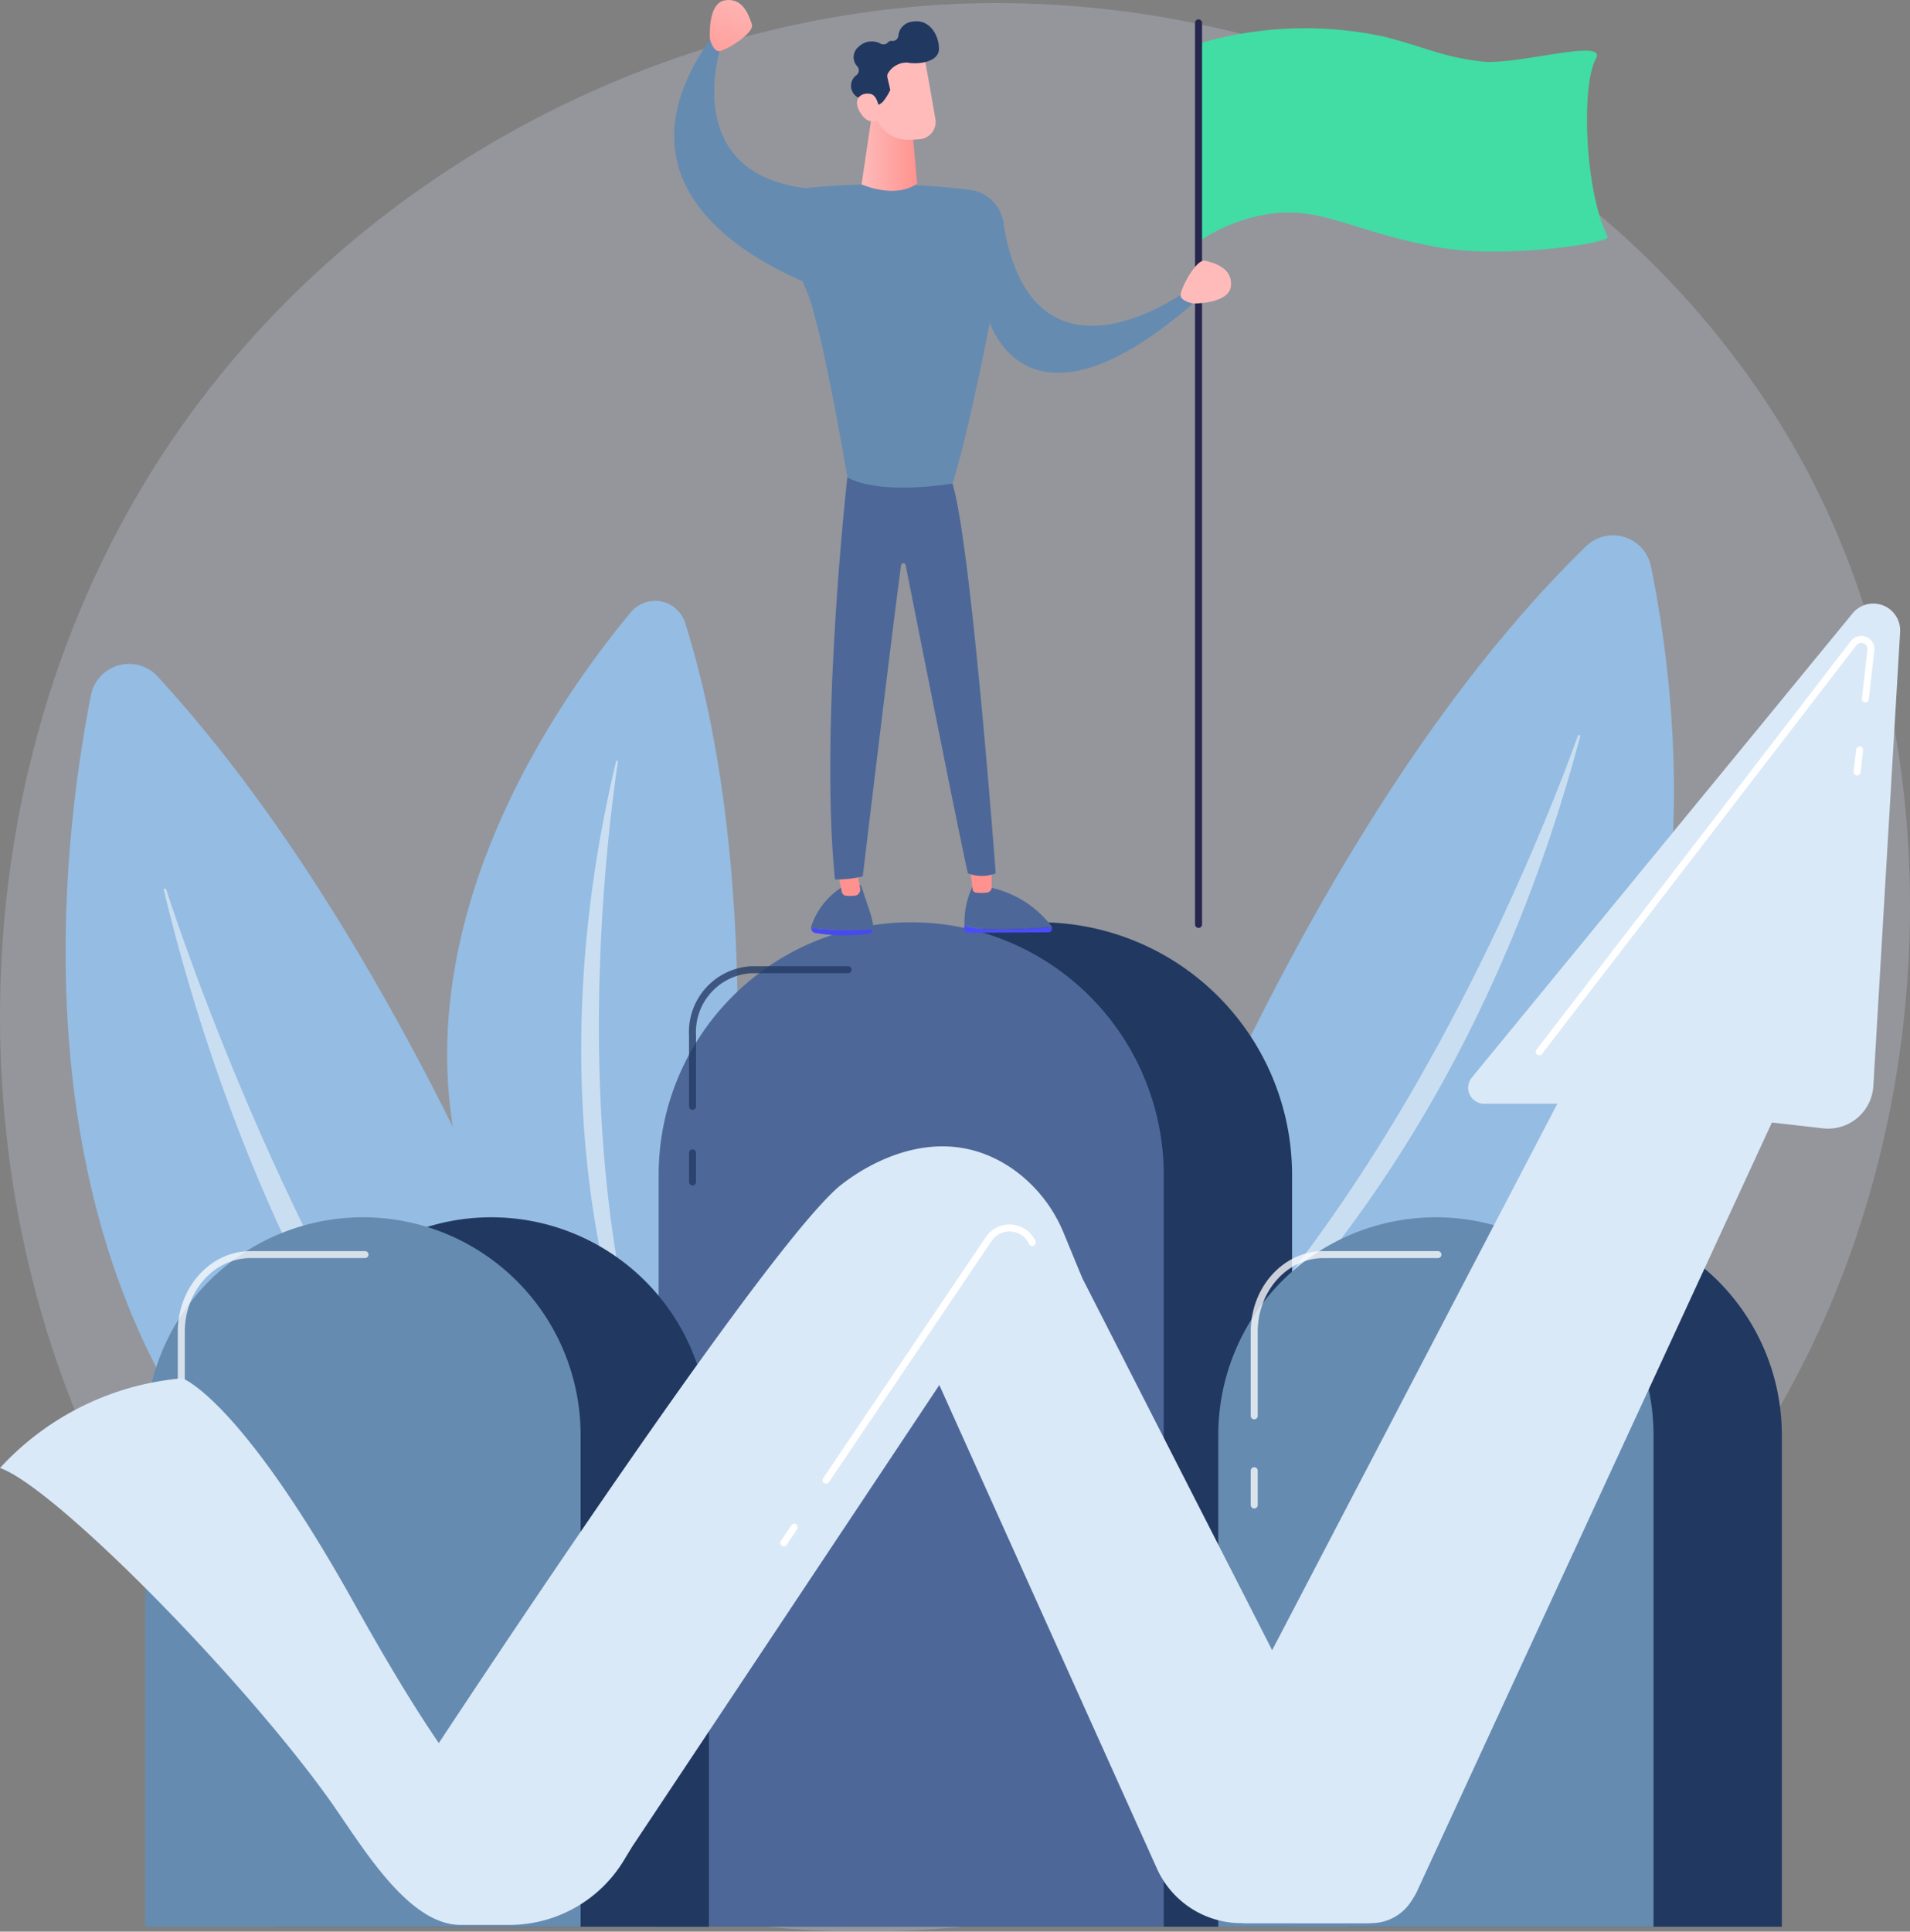 <svg xmlns="http://www.w3.org/2000/svg" xmlns:xlink="http://www.w3.org/1999/xlink" width="146.802" height="148.419" viewBox="0 0 146.802 148.419">
    <rect x="0" y="0" width="146.802" height="148.419" fill="#808080" stroke="none"/>
    <defs>
        <linearGradient id="linear-gradient" x1="-3.286" x2="-6.984" y1="-12.945" y2="11.133" gradientUnits="objectBoundingBox">
            <stop offset="0" stop-color="#4f52ff"/>
            <stop offset="1" stop-color="#4042e2"/>
        </linearGradient>
        <linearGradient id="linear-gradient-2" x1="51.736" x2="51.229" y1="-.843" y2="2.39" gradientUnits="objectBoundingBox">
            <stop offset="0" stop-color="#febbba"/>
            <stop offset="1" stop-color="#ff928e"/>
        </linearGradient>
        <linearGradient id="linear-gradient-3" x1="15.358" x2="12.842" y1="-5.387" y2="17.678" xlink:href="#linear-gradient"/>
        <linearGradient id="linear-gradient-4" x1="56.072" x2="55.557" y1="-.224" y2="2.539" xlink:href="#linear-gradient-2"/>
        <linearGradient id="linear-gradient-5" x1="0" x2="1" y1=".5" y2=".5" xlink:href="#linear-gradient-2"/>
        <linearGradient id="linear-gradient-6" x1="89.133" x2="90.565" y1="-17.55" y2="-17.81" xlink:href="#linear-gradient-2"/>
        <linearGradient id="linear-gradient-7" x1="260.579" x2="264.76" y1="-59.657" y2="-60.509" xlink:href="#linear-gradient-2"/>
        <linearGradient id="linear-gradient-8" x1=".799" x2=".056" y1="-.337" y2="1.68" xlink:href="#linear-gradient-2"/>
        <linearGradient id="linear-gradient-9" x1="51.24" x2="50.618" y1="19.431" y2="21.835" xlink:href="#linear-gradient-2"/>
        <style>
            .cls-2{fill:#95bce2}.cls-10,.cls-3,.cls-9{fill:#fff}.cls-3{opacity:.5}.cls-4,.cls-6{fill:#213861}.cls-5{fill:#4d6898}.cls-10,.cls-6{opacity:.76}.cls-7{fill:#658bb1}.cls-11{fill:#dae9f7}
        </style>
    </defs>
    <g id="Group_58232" transform="translate(-470.251 -455)">
        <path id="Path_56871" fill="#c2cadd" d="M610.927 559.527c-14.243 33.536-52.182 52.323-85.084 47.256-5.354-.825-20.031-3.281-33.026-14.87-25.017-22.313-30.365-66.484-10.185-97.613 14.687-22.658 41.015-35.5 66.032-34.859 5.389.138 26.04.991 44.189 15.957A68.063 68.063 0 0 1 606.7 491.1c12.44 19.462 13.51 46.571 4.227 68.427z" opacity="0.3" transform="translate(-.027 -4.182)"/>
        <g id="Group_58218" transform="translate(475.293 506.014)">
            <path id="Path_56872" d="M613.573 1500.042s-14.9-53.089-41.043-81.586a2.987 2.987 0 0 0-5.227 1.474c-3.353 17.101-8.69 68.846 46.27 80.112z" class="cls-2" transform="translate(-565.378 -1417.406)"/>
            <path id="Path_56873" d="M743.228 1804.966c.129.124-.02.33-.163.225-5.264-3.88-25.859-23.083-35.319-62.167a.094.094 0 1 1 .18-.055c2.974 9.039 14.902 42.346 35.302 61.997z" class="cls-3" transform="translate(-700.196 -1725.645)"/>
        </g>
        <g id="Group_58219" transform="translate(504.621 501.167)">
            <path id="Path_56874" d="M1137.789 1394.079s7.734-39.2-.841-66.41a2.422 2.422 0 0 0-4.171-.83c-8.209 9.854-29.677 41.305 5.012 67.24z" class="cls-2" transform="translate(-1118.655 -1325.968)"/>
            <path id="Path_56875" d="M1319.362 1609.525a.106.106 0 0 1-.191.089c-2.363-4.285-10.23-23.635-3.478-51.979a.074.074 0 0 1 .145.026c-1.012 6.821-4.052 32.292 3.524 51.864z" class="cls-3" transform="translate(-1302.714 -1545.3)"/>
        </g>
        <g id="Group_58220" transform="translate(552.564 496.135)">
            <path id="Path_56876" d="M2023.133 1303.248s14.456-46.916 39.579-71.367a2.976 2.976 0 0 1 5 1.531c3.142 15.441 8.056 61.971-44.579 69.836z" class="cls-2" transform="translate(-2023.133 -1231.031)"/>
            <path id="Path_56877" d="M2115.717 1574.42a.13.13 0 0 0 .155.208c5.052-3.26 24.831-19.616 34.03-54.217a.091.091 0 0 0-.172-.057c-2.876 7.971-14.419 37.301-34.013 54.066z" class="cls-3" transform="translate(-2110.764 -1504.962)"/>
        </g>
        <g id="Group_58222" transform="translate(520.874 525.864)">
            <path id="Rectangle_1275" d="M19.411 0a19.411 19.411 0 0 1 19.411 19.411v57.765H0V19.411A19.411 19.411 0 0 1 19.411 0z" class="cls-4" transform="translate(9.862)"/>
            <path id="Rectangle_1276" d="M19.411 0a19.411 19.411 0 0 1 19.411 19.411v57.765H0V19.411A19.411 19.411 0 0 1 19.411 0z" class="cls-5"/>
            <g id="Group_58221" transform="translate(2.334 3.377)">
                <path id="Path_56878" d="M1469.574 1866.628a.269.269 0 0 1-.269-.269v-5.476a5.061 5.061 0 0 1 4.777-5.294h7.455a.269.269 0 0 1 0 .538h-7.455a4.525 4.525 0 0 0-4.239 4.756v5.476a.269.269 0 0 1-.269.269z" class="cls-6" transform="translate(-1469.305 -1855.59)"/>
                <path id="Path_56879" d="M1469.574 2123.892a.269.269 0 0 1-.269-.269v-2.231a.269.269 0 0 1 .538 0v2.231a.269.269 0 0 1-.269.269z" class="cls-6" transform="translate(-1469.305 -2107.048)"/>
            </g>
        </g>
        <path id="Rectangle_1277" d="M16.726 0a16.726 16.726 0 0 1 16.726 16.726V54.51H0V16.726A16.726 16.726 0 0 1 16.726 0z" class="cls-4" transform="translate(491.286 548.531)"/>
        <path id="Rectangle_1278" d="M16.726 0a16.726 16.726 0 0 1 16.726 16.726V54.51H0V16.726A16.726 16.726 0 0 1 16.726 0z" class="cls-7" transform="translate(481.425 548.531)"/>
        <g id="Group_58223" opacity="0.73" transform="translate(483.917 551.131)">
            <path id="Path_56880" d="M728.34 2281.48a.269.269 0 0 1-.269-.269v-6.46c0-3.417 2.507-6.2 5.588-6.2h8.8a.269.269 0 1 1 0 .538h-8.8c-2.785 0-5.05 2.539-5.05 5.66v6.46a.269.269 0 0 1-.269.271z" class="cls-9" transform="translate(-728.071 -2268.554)"/>
            <path id="Path_56881" d="M728.34 2585.006a.269.269 0 0 1-.269-.269v-2.632a.269.269 0 0 1 .538 0v2.632a.269.269 0 0 1-.269.269z" class="cls-9" transform="translate(-728.071 -2565.231)"/>
        </g>
        <path id="Rectangle_1279" d="M16.726 0a16.726 16.726 0 0 1 16.726 16.726V54.51H0V16.726A16.726 16.726 0 0 1 16.726 0z" class="cls-4" transform="translate(573.75 548.531)"/>
        <path id="Rectangle_1280" d="M16.726 0a16.726 16.726 0 0 1 16.726 16.726V54.51H0V16.726A16.726 16.726 0 0 1 16.726 0z" class="cls-7" transform="translate(563.888 548.531)"/>
        <g id="Group_58225" transform="translate(566.381 551.131)">
            <path id="Path_56882" d="M2284.062 2281.48a.269.269 0 0 1-.269-.269v-6.46c0-3.417 2.507-6.2 5.588-6.2h8.8a.269.269 0 0 1 0 .538h-8.8c-2.785 0-5.05 2.539-5.05 5.66v6.46a.269.269 0 0 1-.269.271z" class="cls-10" transform="translate(-2283.793 -2268.554)"/>
            <path id="Path_56883" d="M2284.062 2585.006a.269.269 0 0 1-.269-.269v-2.632a.269.269 0 0 1 .538 0v2.632a.269.269 0 0 1-.269.269z" class="cls-10" transform="translate(-2283.793 -2565.231)"/>
        </g>
        <g id="Group_58227" transform="translate(470.251 501.368)">
            <path id="Path_56884" d="M2210.367 1420.787l27.458-52.6h-5.625a1.229 1.229 0 0 1-.95-2.008l29.265-35.667a2.064 2.064 0 0 1 3.656 1.431l-2.057 34.878a3.485 3.485 0 0 1-3.875 3.257l-3.922-.449-27.244 59a4.338 4.338 0 0 1-3.938 2.519h-9.442z" class="cls-11" transform="translate(-2118.129 -1329.749)"/>
            <path id="Path_56885" d="M1782.091 2218.454l19.385 43.061a7.109 7.109 0 0 0 6.482 4.191h9.993a3.649 3.649 0 0 0 3.191-1.879l.355-.641a2.857 2.857 0 0 1-2.545-1.558l-25.828-50.605z" class="cls-11" transform="translate(-1712.554 -2164.309)"/>
            <path id="Path_56886" d="M1107.232 2126.772a4.24 4.24 0 0 0-6.156.979l-28.5 42.82a12.312 12.312 0 0 1-10.249 5.49h-4.01l-3.264-9.4s26.5-40.626 33.325-46.772c0 0 6.8-6.129 13.507-1.495a11.189 11.189 0 0 1 3.938 4.962z" class="cls-11" transform="translate(-1024.054 -2074.948)"/>
            <path id="Path_56887" d="M470.251 2459.785a21.525 21.525 0 0 1 14.016-6.891s4.391 1.5 13.138 17.17 14.554 22.823 21.368 18.918l-.564.937a10.275 10.275 0 0 1-8.8 4.974h-3.768c-4.149 0-7.752-6.391-10.175-9.759-6.811-9.464-21.033-23.88-25.215-25.349z" class="cls-11" transform="translate(-470.251 -2393.36)"/>
            <path id="Path_56888" d="M3158.278 1539.044h-.031a.268.268 0 0 1-.237-.3l.193-1.7a.269.269 0 0 1 .534.061l-.193 1.7a.268.268 0 0 1-.266.239z" class="cls-9" transform="translate(-3015.54 -1525.828)"/>
            <path id="Path_56889" d="M2697.418 1408.831a.269.269 0 0 1-.213-.433l24.166-31.4a1.01 1.01 0 0 1 1.8.73l-.427 3.764a.269.269 0 0 1-.534-.061l.427-3.764a.473.473 0 0 0-.845-.341l-24.165 31.4a.269.269 0 0 1-.209.105z" class="cls-9" transform="translate(-2579.109 -1374.118)"/>
            <path id="Path_56890" d="M1663.192 2249.866a.269.269 0 0 1-.223-.419l12.5-18.525a2.2 2.2 0 0 1 3.812.289.269.269 0 1 1-.486.23 1.662 1.662 0 0 0-2.88-.218l-12.5 18.525a.268.268 0 0 1-.223.118z" class="cls-9" transform="translate(-1599.703 -2182.235)"/>
            <path id="Path_56891" d="M1601.922 2665.626a.265.265 0 0 1-.15-.046.269.269 0 0 1-.073-.373l.8-1.188a.269.269 0 1 1 .446.3l-.8 1.188a.268.268 0 0 1-.223.119z" class="cls-9" transform="translate(-1541.681 -2593.182)"/>
        </g>
        <g id="Group_58231" transform="translate(522.065 455)">
            <g id="Group_58228" transform="translate(40.036 1.49)">
                <path id="Path_56892" fill="#41dda4" d="M2204.363 497.157a28.8 28.8 0 0 1 14.457-.538c3.349.886 4.46 1.55 7.425 1.884 2.635.3 9.638-1.835 8.741-.231-1.169 2.09-.849 10.278.9 13.691.254.5-8.04 1.726-13.064.808-6.927-1.266-9.158-3.389-13.707-2.423a13.51 13.51 0 0 0-4.712 2.019c.46-5.048-.503-10.167-.04-15.21z" transform="translate(-2204.169 -495.265)"/>
                <path id="Path_56893" fill="#26264f" d="M2203.3 552.912a.269.269 0 0 1-.269-.269v-69.268a.269.269 0 0 1 .538 0v69.268a.269.269 0 0 1-.269.269z" transform="translate(-2203.03 -483.106)"/>
            </g>
            <g id="Group_58230">
                <path id="Path_56894" d="M1646.207 1739.989a.407.407 0 0 1 .011-.109 5.688 5.688 0 0 1 2.766-3.26l1.069.084c.615 1.9 1.011 2.827.912 3.346 0 .015-.007.028-.011.042a25.364 25.364 0 0 1-4.747-.103z" class="cls-5" transform="translate(-1635.686 -1668.685)"/>
                <path id="Path_56895" fill="url(#linear-gradient)" d="M1651.2 1800.279a.463.463 0 0 1-.339.343 14.666 14.666 0 0 1-4.086-.058.389.389 0 0 1-.323-.388 25.364 25.364 0 0 0 4.748.103z" transform="translate(-1635.92 -1728.872)"/>
                <path id="Path_56896" fill="url(#linear-gradient-2)" d="M1682 1705.232l.468 2.253a.368.368 0 0 0 .315.3 3.122 3.122 0 0 0 .725-.011.463.463 0 0 0 .367-.544l-.325-2z" transform="translate(-1669.58 -1638.961)"/>
                <path id="Path_56897" fill="url(#linear-gradient-3)" d="M1870.478 1796.566a6.176 6.176 0 0 1-2.038-.291v.349a.225.225 0 0 0 .215.229l6.27-.04a.286.286 0 0 0 .23-.417c-.818.068-2.912.22-4.677.17z" transform="translate(-1846.14 -1725.178)"/>
                <path id="Path_56898" d="M1875.434 1743.673a.274.274 0 0 0-.025-.047 7.99 7.99 0 0 0-4.75-2.982l-1.337-.042a6.415 6.415 0 0 0-.606 2.951 6.175 6.175 0 0 0 2.038.291c1.765.049 3.858-.103 4.68-.171z" class="cls-5" transform="translate(-1846.401 -1672.455)"/>
                <path id="Path_56899" fill="url(#linear-gradient-4)" d="M1875.481 1696.588c.015.1.2 1.614.269 2.2a.291.291 0 0 0 .245.263 3.069 3.069 0 0 0 .918-.014.4.4 0 0 0 .3-.4v-2.377z" transform="translate(-1852.808 -1630.468)"/>
                <path id="Path_56900" d="M1675.442 1146.971s-2.139 19.015-.951 30.9a9.191 9.191 0 0 0 2.139-.238s2.223-18.591 2.942-23.911a.179.179 0 0 1 .353-.011c.887 4.476 4.372 22.027 4.786 23.685a2.963 2.963 0 0 0 2.139 0s-1.9-25.432-3.328-29.948z" class="cls-5" transform="translate(-1662.132 -1110.292)"/>
                <path id="Path_56901" d="M1617.574 722.35a56.269 56.269 0 0 1 13.754.019 3 3 0 0 1 2.535 3.368l-.6 4.456s-1.9 10.22-3.328 14.736c0 0-5.467.951-8.081-.475 0 0-2.139-12.835-3.327-14.736-.002 0-1.19-4.991-.953-7.368z" class="cls-7" transform="translate(-1608.542 -707.775)"/>
                <path id="Path_56902" fill="url(#linear-gradient-5)" d="M1720.432 607.433l-.9 6.085s2.514 1.155 4.274-.05l-.379-4.294z" transform="translate(-1705.125 -599.353)"/>
                <g id="Group_58229" transform="translate(13.589 1.635)">
                    <path id="Path_56903" fill="url(#linear-gradient-6)" d="M1732.692 525.911c.028.051.571 3.12.9 5.019a1.333 1.333 0 0 1-1.234 1.561l-.728.043a2.6 2.6 0 0 1-2.72-2.2l-.527-3.44s3.617-2.231 4.309-.983z" transform="translate(-1727.1 -523.427)"/>
                    <path id="Path_56904" d="M1704.6 489.312a1.021 1.021 0 0 1 .072-1.5 1.44 1.44 0 0 1 1.718-.248.479.479 0 0 0 .565-.112.305.305 0 0 1 .284-.105.448.448 0 0 0 .507-.39 1.183 1.183 0 0 1 1.044-1.087c1.4-.27 2.1 1.13 2.072 2.114s-1.558 1.191-2.429 1.028a1.669 1.669 0 0 0-1.44.748.463.463 0 0 0-.091.4l.221.951a4.387 4.387 0 0 1-.519.85.939.939 0 0 1-.5.324c-.261-.486-.991-.568-1.33-.579a.464.464 0 0 1-.336-.159 1.017 1.017 0 0 1 .11-1.591.462.462 0 0 0 .052-.644z" class="cls-4" transform="translate(-1704.099 -485.837)"/>
                    <path id="Path_56905" fill="url(#linear-gradient-7)" d="M1714.619 592.554s-.03-1.717-.725-1.878-1.445.341-.85 1.369c.739 1.279 1.575.509 1.575.509z" transform="translate(-1712.366 -585.091)"/>
                </g>
                <path id="Path_56906" d="M1460.838 530.311s-20.408-5.555-10.275-19.842l.686.971s-3.053 9.676 7.061 10.6c0-.004 2.619 6.751 2.528 8.271z" class="cls-7" transform="translate(-1447.74 -507.529)"/>
                <path id="Path_56907" fill="url(#linear-gradient-8)" d="M1499.437 458.014s-.23-2.758 1.149-2.988 1.839 1.149 2.069 1.839-2.069 2.069-2.528 2.069-.69-.92-.69-.92z" transform="translate(-1496.683 -455)"/>
                <path id="Path_56908" d="M1902.317 779.334s2.638 10.44 15.87-1.061l-1.014-.619s-11.649 8.265-13.7-5.833c-.003-.001-1.156 6.245-1.156 7.513z" class="cls-7" transform="translate(-1878.221 -755.026)"/>
                <path id="Path_56909" fill="url(#linear-gradient-9)" d="M2183.186 836.026s2.768.045 2.9-1.346-1.27-1.758-1.973-1.941-1.926 2.2-1.9 2.661.973.626.973.626z" transform="translate(-2143.29 -812.707)"/>
            </g>
        </g>
    </g>
</svg>
